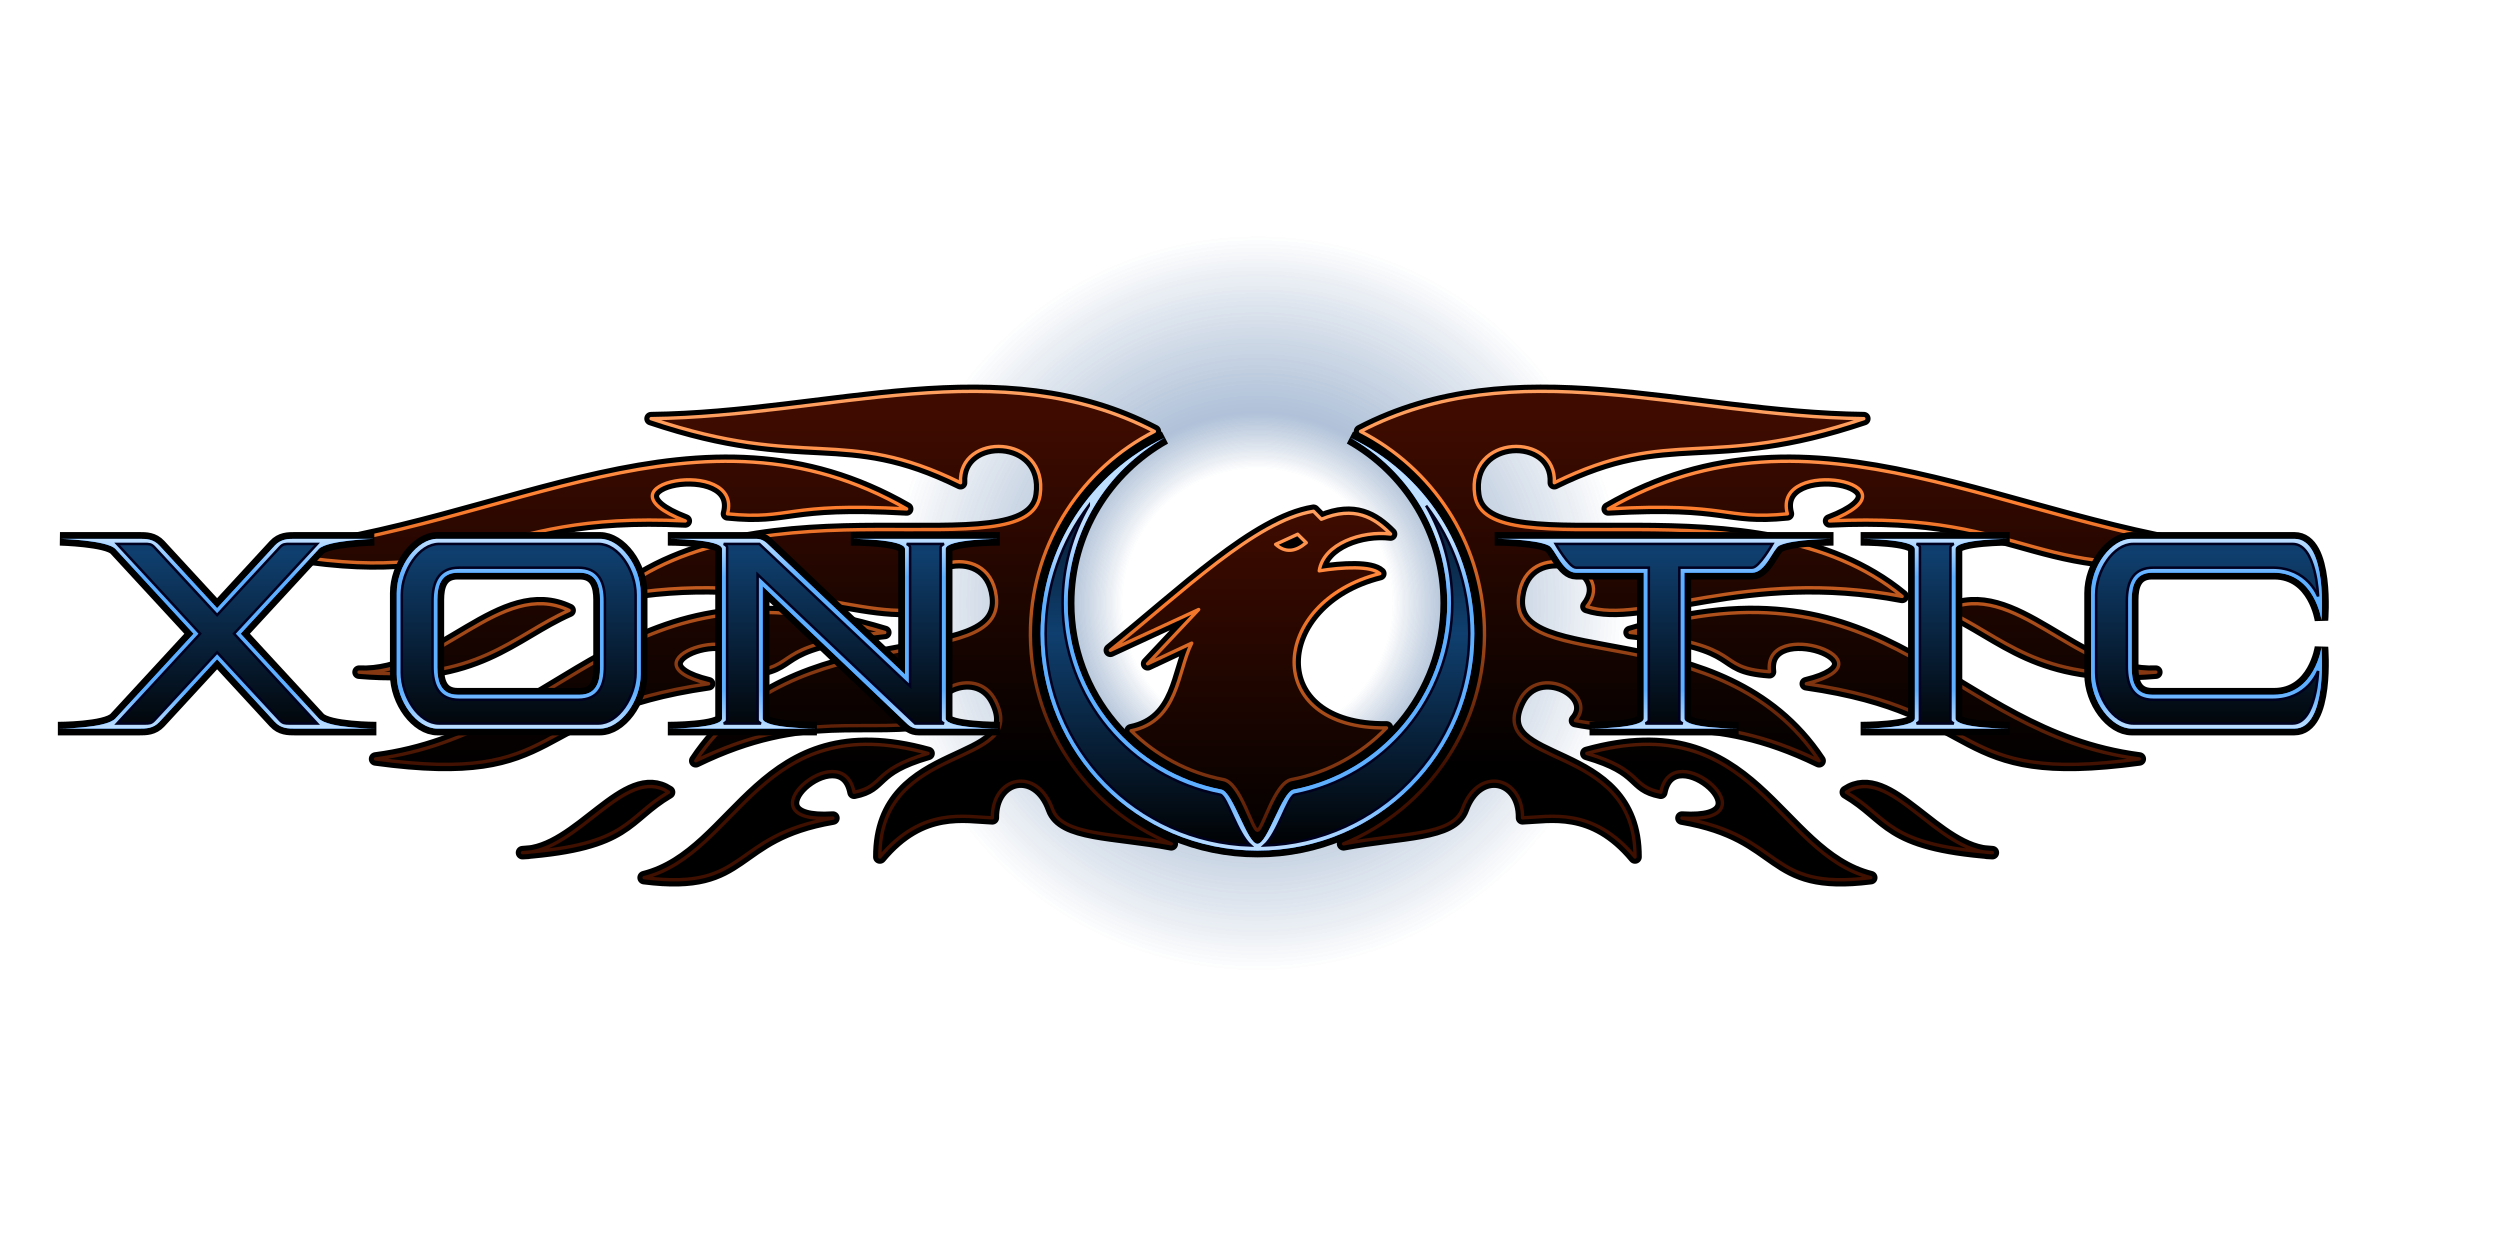 <?xml version="1.0" encoding="UTF-8" standalone="no"?>
<!-- Created with Inkscape (http://www.inkscape.org/) -->

<svg
   xmlns:dc="http://purl.org/dc/elements/1.1/"
   xmlns:cc="http://creativecommons.org/ns#"
   xmlns:rdf="http://www.w3.org/1999/02/22-rdf-syntax-ns#"
   xmlns:svg="http://www.w3.org/2000/svg"
   xmlns="http://www.w3.org/2000/svg"
   xmlns:xlink="http://www.w3.org/1999/xlink"
   xmlns:sodipodi="http://sodipodi.sourceforge.net/DTD/sodipodi-0.dtd"
   xmlns:inkscape="http://www.inkscape.org/namespaces/inkscape"
   width="2048"
   height="1024"
   id="svg2"
   sodipodi:version="0.32"
   inkscape:version="0.91+devel r"
   version="1.0"
   sodipodi:docname="xonotic_logo.svg"
   inkscape:output_extension="org.inkscape.output.svg.inkscape"
   inkscape:export-xdpi="48"
   inkscape:export-ydpi="48"
   viewBox="0 0 2048 1024"
   inkscape:export-filename="../textures/logo_color.png">
  <defs
     id="defs4">
    <linearGradient
       id="linearGradient3700">
      <stop
         style="stop-color:#000000;stop-opacity:0;"
         offset="0"
         id="stop3705" />
      <stop
         id="stop3707"
         offset="0.31"
         style="stop-color:#000000;stop-opacity:0;" />
      <stop
         style="stop-color:#000000;stop-opacity:0.184;"
         offset="0.44"
         id="stop3709" />
      <stop
         id="stop3711"
         offset="0.85"
         style="stop-color:#000000;stop-opacity:0;" />
      <stop
         id="stop3713"
         offset="1"
         style="stop-color:#000000;stop-opacity:0;" />
    </linearGradient>
    <linearGradient
       id="linearGradient3681">
      <stop
         id="stop3691"
         offset="0"
         style="stop-color:#1f7fff;stop-opacity:0;" />
      <stop
         style="stop-color:#1f7fff;stop-opacity:0;"
         offset="0.31"
         id="stop3695" />
      <stop
         id="stop3689"
         offset="0.44"
         style="stop-color:#1f7fff;stop-opacity:0.184;" />
      <stop
         style="stop-color:#1f7fff;stop-opacity:0;"
         offset="0.85"
         id="stop3704" />
      <stop
         style="stop-color:#1f7fff;stop-opacity:0;"
         offset="1"
         id="stop3685" />
    </linearGradient>
    <linearGradient
       id="linearGradient3699">
      <stop
         id="stop3701"
         offset="0"
         style="stop-color:#3f0f00;stop-opacity:0.561;" />
      <stop
         style="stop-color:#ff7f2f;stop-opacity:0.561;"
         offset="0.75"
         id="stop3673" />
      <stop
         id="stop3703"
         offset="1"
         style="stop-color:#ff9f5f;stop-opacity:0.561;" />
    </linearGradient>
    <linearGradient
       id="linearGradient3698">
      <stop
         style="stop-color:#000000;stop-opacity:1;"
         offset="0"
         id="stop3700" />
      <stop
         id="stop3706"
         offset="0.5"
         style="stop-color:#0f3f6f;stop-opacity:1;" />
      <stop
         style="stop-color:#000000;stop-opacity:1;"
         offset="1"
         id="stop3702" />
    </linearGradient>
    <linearGradient
       id="linearGradient3674">
      <stop
         style="stop-color:#000000;stop-opacity:1;"
         offset="0"
         id="stop3676" />
      <stop
         style="stop-color:#3f0b00;stop-opacity:1;"
         offset="1"
         id="stop3678" />
    </linearGradient>
    <linearGradient
       id="linearGradient3666">
      <stop
         style="stop-color:#3f0f00;stop-opacity:1;"
         offset="0"
         id="stop3668" />
      <stop
         id="stop3671"
         offset="0.75"
         style="stop-color:#ff7f2f;stop-opacity:1;" />
      <stop
         style="stop-color:#ff9f5f;stop-opacity:1;"
         offset="1"
         id="stop3670" />
    </linearGradient>
    <linearGradient
       id="linearGradient3606">
      <stop
         style="stop-color:#bfdfff;stop-opacity:1;"
         offset="0"
         id="stop3608" />
      <stop
         id="stop3616"
         offset="0.2"
         style="stop-color:#5fafff;stop-opacity:1;" />
      <stop
         id="stop3614"
         offset="0.8"
         style="stop-color:#5fafff;stop-opacity:1;" />
      <stop
         style="stop-color:#bfdfff;stop-opacity:1;"
         offset="1"
         id="stop3610" />
    </linearGradient>
    <linearGradient
       inkscape:collect="always"
       xlink:href="#linearGradient3606"
       id="linearGradient3612"
       x1="1024"
       y1="1592"
       x2="1024"
       y2="1480"
       gradientUnits="userSpaceOnUse"
       gradientTransform="translate(0,-1024)" />
    <linearGradient
       inkscape:collect="always"
       xlink:href="#linearGradient3666"
       id="linearGradient3672"
       x1="1024"
       y1="592"
       x2="1024"
       y2="384"
       gradientUnits="userSpaceOnUse" />
    <linearGradient
       inkscape:collect="always"
       xlink:href="#linearGradient3674"
       id="linearGradient3680"
       x1="1024"
       y1="592"
       x2="1024"
       y2="384"
       gradientUnits="userSpaceOnUse" />
    <linearGradient
       inkscape:collect="always"
       xlink:href="#linearGradient3698"
       id="linearGradient3704"
       x1="1024"
       y1="1600"
       x2="1024"
       y2="1376"
       gradientUnits="userSpaceOnUse"
       gradientTransform="translate(0,-1024)" />
    <linearGradient
       inkscape:collect="always"
       xlink:href="#linearGradient3699"
       id="linearGradient3836"
       x1="1024"
       y1="640"
       x2="1024"
       y2="384"
       gradientUnits="userSpaceOnUse" />
    <linearGradient
       inkscape:collect="always"
       xlink:href="#linearGradient3674"
       id="linearGradient4196"
       x1="1024"
       y1="640"
       x2="1024"
       y2="440"
       gradientUnits="userSpaceOnUse" />
    <linearGradient
       inkscape:collect="always"
       xlink:href="#linearGradient3666"
       id="linearGradient4204"
       x1="1024"
       y1="640"
       x2="1024"
       y2="440"
       gradientUnits="userSpaceOnUse" />
    <linearGradient
       inkscape:collect="always"
       xlink:href="#linearGradient3699"
       id="linearGradient4214"
       x1="1024"
       y1="640"
       x2="1024"
       y2="440"
       gradientUnits="userSpaceOnUse" />
    <linearGradient
       inkscape:collect="always"
       xlink:href="#linearGradient3698"
       id="linearGradient3686"
       gradientUnits="userSpaceOnUse"
       x1="1024"
       y1="640"
       x2="1024"
       y2="384" />
    <linearGradient
       inkscape:collect="always"
       xlink:href="#linearGradient3606"
       id="linearGradient3689"
       gradientUnits="userSpaceOnUse"
       gradientTransform="translate(0,-1024)"
       x1="1024"
       y1="1664"
       x2="1024"
       y2="1480" />
    <radialGradient
       inkscape:collect="always"
       xlink:href="#linearGradient3700"
       id="radialGradient3715"
       gradientUnits="userSpaceOnUse"
       cx="1024"
       cy="494"
       fx="1024"
       fy="494"
       r="256" />
    <radialGradient
       inkscape:collect="always"
       xlink:href="#linearGradient3681"
       id="radialGradient3687"
       cx="1024"
       cy="494"
       fx="1024"
       fy="494"
       r="256"
       gradientUnits="userSpaceOnUse" />
    <filter
       inkscape:collect="always"
       id="filter3806"
       x="-0.075"
       width="1.151"
       y="-0.132"
       height="1.264"
       inkscape:label="BlurShadow"
       style="color-interpolation-filters:sRGB">
      <feGaussianBlur
         inkscape:collect="always"
         stdDeviation="6"
         id="feGaussianBlur3808" />
    </filter>
    <filter
       inkscape:collect="always"
       id="filter3852"
       inkscape:label="BlurGlow"
       style="color-interpolation-filters:sRGB">
      <feGaussianBlur
         inkscape:collect="always"
         stdDeviation="7"
         id="feGaussianBlur3854" />
    </filter>
    <linearGradient
       inkscape:collect="always"
       xlink:href="#linearGradient3606"
       id="linearGradient4252"
       gradientUnits="userSpaceOnUse"
       gradientTransform="translate(0,-1024)"
       x1="1024"
       y1="1592"
       x2="1024"
       y2="1480" />
    <linearGradient
       inkscape:collect="always"
       xlink:href="#linearGradient3698"
       id="linearGradient4254"
       gradientUnits="userSpaceOnUse"
       gradientTransform="translate(0,-1024)"
       x1="1024"
       y1="1600"
       x2="1024"
       y2="1376" />
    <linearGradient
       inkscape:collect="always"
       xlink:href="#linearGradient3606"
       id="linearGradient4256"
       gradientUnits="userSpaceOnUse"
       gradientTransform="translate(0,-1024)"
       x1="1024"
       y1="1592"
       x2="1024"
       y2="1480" />
    <linearGradient
       inkscape:collect="always"
       xlink:href="#linearGradient3698"
       id="linearGradient4258"
       gradientUnits="userSpaceOnUse"
       gradientTransform="translate(0,-1024)"
       x1="1024"
       y1="1600"
       x2="1024"
       y2="1376" />
    <linearGradient
       inkscape:collect="always"
       xlink:href="#linearGradient3606"
       id="linearGradient4260"
       gradientUnits="userSpaceOnUse"
       gradientTransform="translate(0,-1024)"
       x1="1024"
       y1="1592"
       x2="1024"
       y2="1480" />
    <linearGradient
       inkscape:collect="always"
       xlink:href="#linearGradient3698"
       id="linearGradient4262"
       gradientUnits="userSpaceOnUse"
       gradientTransform="translate(0,-1024)"
       x1="1024"
       y1="1600"
       x2="1024"
       y2="1376" />
    <linearGradient
       inkscape:collect="always"
       xlink:href="#linearGradient3606"
       id="linearGradient4264"
       gradientUnits="userSpaceOnUse"
       gradientTransform="translate(0,-1024)"
       x1="1024"
       y1="1592"
       x2="1024"
       y2="1480" />
    <linearGradient
       inkscape:collect="always"
       xlink:href="#linearGradient3698"
       id="linearGradient4266"
       gradientUnits="userSpaceOnUse"
       gradientTransform="translate(0,-1024)"
       x1="1024"
       y1="1600"
       x2="1024"
       y2="1376" />
    <linearGradient
       inkscape:collect="always"
       xlink:href="#linearGradient3606"
       id="linearGradient4268"
       gradientUnits="userSpaceOnUse"
       gradientTransform="translate(0,-1024)"
       x1="1024"
       y1="1592"
       x2="1024"
       y2="1480" />
    <linearGradient
       inkscape:collect="always"
       xlink:href="#linearGradient3698"
       id="linearGradient4270"
       gradientUnits="userSpaceOnUse"
       gradientTransform="translate(0,-1024)"
       x1="1024"
       y1="1600"
       x2="1024"
       y2="1376" />
  </defs>
  <sodipodi:namedview
     id="base"
     pagecolor="#ffffff"
     bordercolor="#666666"
     borderopacity="1.0"
     inkscape:pageopacity="0"
     inkscape:pageshadow="2"
     inkscape:zoom="0.5"
     inkscape:cx="1088.2262"
     inkscape:cy="522.21302"
     inkscape:document-units="px"
     inkscape:current-layer="XonoticLogo"
     showgrid="false"
     inkscape:showpageshadow="false"
     gridtolerance="10"
     showguides="true"
     inkscape:guide-bbox="true"
     inkscape:snap-to-guides="true"
     inkscape:snap-global="true"
     borderlayer="true"
     inkscape:window-width="1788"
     inkscape:window-height="1171"
     inkscape:window-x="-4"
     inkscape:window-y="0"
     inkscape:window-maximized="1">
    <inkscape:grid
       type="xygrid"
       id="grid2383"
       visible="true"
       enabled="true"
       empspacing="4"
       snapvisiblegridlinesonly="true" />
  </sodipodi:namedview>
  <g
     inkscape:groupmode="layer"
     id="XonoticLogo">
    <g
       id="Background"
       transform="matrix(1.388,0,0,1.388,-391.216,-191.51)">
      <path
         id="BackgroundShadow"
         d="m 1024,238 c -141.385,0 -256,114.615 -256,256 0,141.385 114.615,256 256,256 141.385,0 256,-114.615 256,-256 0,-141.385 -114.615,-256 -256,-256 z"
         style="fill:url(#radialGradient3715);fill-opacity:1;stroke:none"
         inkscape:connector-curvature="0" />
      <path
         id="BackgroundGlow"
         d="m 1024,238 c -141.385,0 -256,114.615 -256,256 0,141.385 114.615,256 256,256 141.385,0 256,-114.615 256,-256 0,-141.385 -114.615,-256 -256,-256 z"
         style="fill:url(#radialGradient3687);fill-opacity:1;stroke:none"
         inkscape:connector-curvature="0" />
    </g>
    <path
       style="fill:#000000;fill-opacity:1;stroke:#000000;stroke-width:8;stroke-miterlimit:4;stroke-dasharray:none;stroke-opacity:1;filter:url(#filter3852)"
       d="M 969.281,396.281 C 925.981,416.811 896,460.923 896,512 c 0,70.656 57.344,128 128,128 70.656,0 128,-57.344 128,-128 0,-51.078 -29.981,-95.189 -73.281,-115.719 34.175,19.185 57.281,55.763 57.281,97.719 0,54.546 -39.063,100.017 -90.719,109.969 -6.892,1.328 -15.281,32.031 -21.281,32.031 -6,0 -14.389,-30.703 -21.281,-32.031 C 951.063,594.017 912,548.546 912,494 c 0,-41.956 23.106,-78.533 57.281,-97.719 z"
       id="RingShadow"
       inkscape:connector-curvature="0"
       transform="matrix(1.388,0,0,1.388,-391.216,-191.51)" />
    <g
       id="PhoenixWings"
       transform="matrix(1.388,0,0,1.388,-391.216,-191.51)">
      <path
         sodipodi:nodetypes="cccsccsccsccscccccccccccccccccccccccccccsccsccsccscccccccccccccccccccccccc"
         id="PhoenixWingsShadow"
         d="m 963.156,392.594 c -42.077,21.503 -71.505,64.648 -73.094,115.188 -1.805,57.428 32.877,107.597 83.094,128.219 -33.937,-6.472 -64.403,-4.653 -70.125,-20.625 -9.06,-25.292 -35.739,-19.533 -35.5,5.281 -15.917,-0.554 -41.512,-6.828 -66.375,23.125 -0.324,-69.325 88.703,-51.383 68.344,-92.219 -11.457,-22.981 -47.119,-3.625 -33.219,11.719 -43.731,8.632 -78.677,-7.955 -143.781,23.719 57.904,-87.515 183.178,-49.309 177.375,-96.969 -4.448,-36.529 -59.075,-17.882 -40.344,5.938 -32.86,11.149 -92.797,-23.665 -186.031,-6 86.879,-71.806 245.641,-13.54 252.25,-59.781 5.22,-36.523 -48.634,-37.396 -46.969,-7.312 -69.51,-34.214 -90.771,-6.947 -182.656,-37.812 106.799,-1.398 205.272,-40.023 297.031,7.531 z m -146.187,45.75 c -72.139,-4.105 -67.828,6.719 -105.75,2.906 9.572,-34.977 -83.398,-18.182 -24.906,4.188 -122.362,-6.045 -120.197,41.321 -243.219,18.531 138.91,-14.468 251.715,-95.736 373.875,-25.625 z M 617.75,498.219 c -33.619,14.819 -54.014,42.489 -123.969,36.469 47.181,2.218 83.654,-55.769 123.969,-36.469 z M 804.063,511.25 c -71.758,7.713 -47.642,20.732 -82.281,23.188 4.332,-33.896 -76.629,-6.266 -21.719,7.094 -109.434,15.783 -83.316,59.817 -196.531,44.375 114.624,-14.995 145.973,-121.463 300.531,-74.656 z m 25.531,71.406 c -33.646,9.759 -25.535,19.343 -43.656,22.906 -6.952,-35.849 -69.721,18.994 -12.5,15.25 -61.62,10.571 -48.809,43.131 -111.406,35.156 56.334,-14.164 68.122,-100.894 167.563,-73.313 z m -153.156,22.875 c -25.849,15.142 -22.847,30.787 -86.188,35.688 32.939,-0.19 60.583,-52.589 86.188,-35.688 z m 408.406,-212.938 c 42.077,21.503 71.505,64.648 73.094,115.187 1.805,57.428 -32.877,107.597 -83.094,128.219 33.937,-6.472 64.403,-4.653 70.125,-20.625 9.06,-25.292 35.739,-19.533 35.5,5.281 15.917,-0.554 41.512,-6.828 66.375,23.125 0.324,-69.325 -88.703,-51.383 -68.344,-92.219 11.457,-22.981 47.119,-3.625 33.219,11.719 43.731,8.632 78.677,-7.954 143.781,23.719 -57.904,-87.515 -183.179,-49.309 -177.375,-96.969 4.448,-36.528 59.075,-17.882 40.344,5.938 32.86,11.149 92.797,-23.665 186.031,-6 -86.879,-71.806 -245.642,-13.54 -252.25,-59.781 -5.22,-36.523 48.634,-37.396 46.969,-7.312 69.51,-34.214 90.771,-6.947 182.656,-37.812 -106.799,-1.398 -205.273,-40.023 -297.031,7.531 z m 146.187,45.75 c 72.139,-4.105 67.828,6.719 105.75,2.906 -9.572,-34.977 83.398,-18.182 24.907,4.188 122.362,-6.045 120.197,41.321 243.219,18.531 -138.91,-14.468 -251.715,-95.736 -373.875,-25.625 z m 199.219,59.875 c 33.618,14.819 54.014,42.489 123.969,36.469 -47.181,2.218 -83.654,-55.769 -123.969,-36.469 z m -186.313,13.031 c 71.758,7.713 47.642,20.732 82.281,23.188 -4.332,-33.896 76.629,-6.266 21.719,7.094 109.434,15.783 83.316,59.817 196.531,44.375 -114.624,-14.995 -145.973,-121.462 -300.531,-74.656 z m -25.531,71.406 c 33.646,9.759 25.535,19.343 43.656,22.906 6.952,-35.849 69.721,18.994 12.5,15.25 61.62,10.571 48.809,43.131 111.406,35.156 -56.334,-14.164 -68.122,-100.894 -167.562,-73.313 z m 153.156,22.875 c 25.849,15.142 22.847,30.787 86.188,35.688 -32.939,-0.19 -60.583,-52.589 -86.188,-35.688 z"
         style="fill:#000000;fill-opacity:1;fill-rule:evenodd;stroke:#000000;stroke-width:8;stroke-linejoin:round;stroke-miterlimit:4;stroke-dasharray:none;stroke-opacity:1;filter:url(#filter3806)"
         inkscape:connector-curvature="0" />
      <path
         style="fill:url(#linearGradient3836);fill-opacity:1;fill-rule:evenodd;stroke:none;filter:url(#filter3852)"
         d="m 963.156,392.594 c -42.077,21.503 -71.505,64.648 -73.094,115.188 -1.805,57.428 32.877,107.597 83.094,128.219 -33.937,-6.472 -64.403,-4.653 -70.125,-20.625 -9.06,-25.292 -35.739,-19.533 -35.5,5.281 -15.917,-0.554 -41.512,-6.828 -66.375,23.125 -0.324,-69.325 88.703,-51.383 68.344,-92.219 -11.457,-22.981 -47.119,-3.625 -33.219,11.719 -43.731,8.632 -78.677,-7.955 -143.781,23.719 57.904,-87.515 183.178,-49.309 177.375,-96.969 -4.448,-36.529 -59.075,-17.882 -40.344,5.938 -32.86,11.149 -92.797,-23.665 -186.031,-6 86.879,-71.806 245.641,-13.54 252.25,-59.781 5.22,-36.523 -48.634,-37.396 -46.969,-7.312 -69.51,-34.214 -90.771,-6.947 -182.656,-37.812 106.799,-1.398 205.272,-40.023 297.031,7.531 z m -146.187,45.75 c -72.139,-4.105 -67.828,6.719 -105.75,2.906 9.572,-34.977 -83.398,-18.182 -24.906,4.188 -122.362,-6.045 -120.197,41.321 -243.219,18.531 138.91,-14.468 251.715,-95.736 373.875,-25.625 z M 617.75,498.219 c -33.619,14.819 -54.014,42.489 -123.969,36.469 47.181,2.218 83.654,-55.769 123.969,-36.469 z M 804.063,511.25 c -71.758,7.713 -47.642,20.732 -82.281,23.188 4.332,-33.896 -76.629,-6.266 -21.719,7.094 -109.434,15.783 -83.316,59.817 -196.531,44.375 114.624,-14.995 145.973,-121.463 300.531,-74.656 z m 25.531,71.406 c -33.646,9.759 -25.535,19.343 -43.656,22.906 -6.952,-35.849 -69.721,18.994 -12.5,15.25 -61.62,10.571 -48.809,43.131 -111.406,35.156 56.334,-14.164 68.122,-100.894 167.563,-73.313 z m -153.156,22.875 c -25.849,15.142 -22.847,30.787 -86.188,35.688 32.939,-0.19 60.583,-52.589 86.188,-35.688 z m 408.406,-212.938 c 42.077,21.503 71.505,64.648 73.094,115.187 1.805,57.428 -32.877,107.597 -83.094,128.219 33.937,-6.472 64.403,-4.653 70.125,-20.625 9.06,-25.292 35.739,-19.533 35.5,5.281 15.917,-0.554 41.512,-6.828 66.375,23.125 0.324,-69.325 -88.703,-51.383 -68.344,-92.219 11.457,-22.981 47.119,-3.625 33.219,11.719 43.731,8.632 78.677,-7.954 143.781,23.719 -57.904,-87.515 -183.179,-49.309 -177.375,-96.969 4.448,-36.528 59.075,-17.882 40.344,5.938 32.86,11.149 92.797,-23.665 186.031,-6 -86.879,-71.806 -245.642,-13.54 -252.25,-59.781 -5.22,-36.523 48.634,-37.396 46.969,-7.312 69.51,-34.214 90.771,-6.947 182.656,-37.812 -106.799,-1.398 -205.273,-40.023 -297.031,7.531 z m 146.187,45.75 c 72.139,-4.105 67.828,6.719 105.75,2.906 -9.572,-34.977 83.398,-18.182 24.907,4.188 122.362,-6.045 120.197,41.321 243.219,18.531 -138.91,-14.468 -251.715,-95.736 -373.875,-25.625 z m 199.219,59.875 c 33.618,14.819 54.014,42.489 123.969,36.469 -47.181,2.218 -83.654,-55.769 -123.969,-36.469 z m -186.313,13.031 c 71.758,7.713 47.642,20.732 82.281,23.188 -4.332,-33.896 76.629,-6.266 21.719,7.094 109.434,15.783 83.316,59.817 196.531,44.375 -114.624,-14.995 -145.973,-121.462 -300.531,-74.656 z m -25.531,71.406 c 33.646,9.759 25.535,19.343 43.656,22.906 6.952,-35.849 69.721,18.994 12.5,15.25 61.62,10.571 48.809,43.131 111.406,35.156 -56.334,-14.164 -68.122,-100.894 -167.562,-73.313 z m 153.156,22.875 c 25.849,15.142 22.847,30.787 86.188,35.688 -32.939,-0.19 -60.583,-52.589 -86.188,-35.688 z"
         id="PhoenixWingsGlow"
         sodipodi:nodetypes="cccsccsccsccscccccccccccccccccccccccccccsccsccsccscccccccccccccccccccccccc"
         inkscape:connector-curvature="0" />
      <path
         sodipodi:nodetypes="cccsccsccsccscccccccccccccccccccccccccccsccsccsccscccccccccccccccccccccccc"
         id="PhoenixWingsFill"
         d="m 963.156,392.594 c -42.077,21.503 -71.505,64.648 -73.094,115.188 -1.805,57.428 32.877,107.597 83.094,128.219 -33.937,-6.472 -64.403,-4.653 -70.125,-20.625 -9.06,-25.292 -35.739,-19.533 -35.5,5.281 -15.917,-0.554 -41.512,-6.828 -66.375,23.125 -0.324,-69.325 88.703,-51.383 68.344,-92.219 -11.457,-22.981 -47.119,-3.625 -33.219,11.719 -43.731,8.632 -78.677,-7.955 -143.781,23.719 57.904,-87.515 183.178,-49.309 177.375,-96.969 -4.448,-36.529 -59.075,-17.882 -40.344,5.938 -32.86,11.149 -92.797,-23.665 -186.031,-6 86.879,-71.806 245.641,-13.54 252.25,-59.781 5.22,-36.523 -48.634,-37.396 -46.969,-7.312 -69.51,-34.214 -90.771,-6.947 -182.656,-37.812 106.799,-1.398 205.272,-40.023 297.031,7.531 z m -146.187,45.75 c -72.139,-4.105 -67.828,6.719 -105.75,2.906 9.572,-34.977 -83.398,-18.182 -24.906,4.188 -122.362,-6.045 -120.197,41.321 -243.219,18.531 138.91,-14.468 251.715,-95.736 373.875,-25.625 z M 617.75,498.219 c -33.619,14.819 -54.014,42.489 -123.969,36.469 47.181,2.218 83.654,-55.769 123.969,-36.469 z M 804.063,511.25 c -71.758,7.713 -47.642,20.732 -82.281,23.188 4.332,-33.896 -76.629,-6.266 -21.719,7.094 -109.434,15.783 -83.316,59.817 -196.531,44.375 114.624,-14.995 145.973,-121.463 300.531,-74.656 z m 25.531,71.406 c -33.646,9.759 -25.535,19.343 -43.656,22.906 -6.952,-35.849 -69.721,18.994 -12.5,15.25 -61.62,10.571 -48.809,43.131 -111.406,35.156 56.334,-14.164 68.122,-100.894 167.563,-73.313 z m -153.156,22.875 c -25.849,15.142 -22.847,30.787 -86.188,35.688 32.939,-0.19 60.583,-52.589 86.188,-35.688 z m 408.406,-212.938 c 42.077,21.503 71.505,64.648 73.094,115.187 1.805,57.428 -32.877,107.597 -83.094,128.219 33.937,-6.472 64.403,-4.653 70.125,-20.625 9.06,-25.292 35.739,-19.533 35.5,5.281 15.917,-0.554 41.512,-6.828 66.375,23.125 0.324,-69.325 -88.703,-51.383 -68.344,-92.219 11.457,-22.981 47.119,-3.625 33.219,11.719 43.731,8.632 78.677,-7.954 143.781,23.719 -57.904,-87.515 -183.179,-49.309 -177.375,-96.969 4.448,-36.528 59.075,-17.882 40.344,5.938 32.86,11.149 92.797,-23.665 186.031,-6 -86.879,-71.806 -245.642,-13.54 -252.25,-59.781 -5.22,-36.523 48.634,-37.396 46.969,-7.312 69.51,-34.214 90.771,-6.947 182.656,-37.812 -106.799,-1.398 -205.273,-40.023 -297.031,7.531 z m 146.187,45.75 c 72.139,-4.105 67.828,6.719 105.75,2.906 -9.572,-34.977 83.398,-18.182 24.907,4.188 122.362,-6.045 120.197,41.321 243.219,18.531 -138.91,-14.468 -251.715,-95.736 -373.875,-25.625 z m 199.219,59.875 c 33.618,14.819 54.014,42.489 123.969,36.469 -47.181,2.218 -83.654,-55.769 -123.969,-36.469 z m -186.313,13.031 c 71.758,7.713 47.642,20.732 82.281,23.188 -4.332,-33.896 76.629,-6.266 21.719,7.094 109.434,15.783 83.316,59.817 196.531,44.375 -114.624,-14.995 -145.973,-121.462 -300.531,-74.656 z m -25.531,71.406 c 33.646,9.759 25.535,19.343 43.656,22.906 6.952,-35.849 69.721,18.994 12.5,15.25 61.62,10.571 48.809,43.131 111.406,35.156 -56.334,-14.164 -68.122,-100.894 -167.562,-73.313 z m 153.156,22.875 c 25.849,15.142 22.847,30.787 86.188,35.688 -32.939,-0.19 -60.583,-52.589 -86.188,-35.688 z"
         style="fill:url(#linearGradient3680);fill-opacity:1;fill-rule:evenodd;stroke:url(#linearGradient3672);stroke-width:2;stroke-linejoin:round;stroke-miterlimit:4;stroke-dasharray:none"
         inkscape:export-xdpi="45"
         inkscape:export-ydpi="45"
         inkscape:connector-curvature="0" />
    </g>
    <g
       id="PhoenixHead"
       transform="matrix(1.388,0,0,1.388,-391.216,-191.51)">
      <path
         sodipodi:nodetypes="cccccccsccccccccccc"
         id="PhoenixHeadShadow"
         d="m 1057.094,439.719 c -34.001,5.484 -77.512,47.945 -119.906,82.062 l 52.125,-24.062 -30.125,32.031 26.031,-12.188 c -8.545,16.843 -7.63,45.977 -35.75,51.719 14.642,14.491 33.458,24.781 54.5,28.812 C 1014,600 1021,628 1024,628 c 3,0 10,-28 20.031,-29.906 21.848,-4.186 41.291,-15.12 56.156,-30.5 -74.392,0.93 -69.692,-74.548 -3.969,-91.062 -5.069,-4.723 -21.939,-3.838 -35.75,-1.656 2.407,-16.094 25.229,-23.802 42.094,-21.719 -9.638,-9.778 -21.373,-16.843 -40.844,-8.719 l -4.625,-4.719 z m -9.344,13.562 5.062,5 c -6.61,5.598 -12.483,5.97 -18.062,0.969 l 13,-5.969 z"
         style="fill:#000000;fill-opacity:1;fill-rule:evenodd;stroke:#000000;stroke-width:8;stroke-linejoin:round;stroke-miterlimit:4;stroke-dasharray:none;stroke-opacity:1;filter:url(#filter3806)"
         inkscape:connector-curvature="0" />
      <path
         style="fill:url(#linearGradient4214);fill-opacity:1;fill-rule:evenodd;stroke:none;filter:url(#filter3852)"
         d="m 1057.094,439.719 c -34.001,5.484 -77.512,47.945 -119.906,82.062 l 52.125,-24.062 -30.125,32.031 26.031,-12.188 c -8.545,16.843 -7.63,45.977 -35.75,51.719 14.642,14.491 33.458,24.781 54.5,28.812 C 1014,600 1021,628 1024,628 c 3,0 10,-28 20.031,-29.906 21.848,-4.186 41.291,-15.12 56.156,-30.5 -74.392,0.93 -69.692,-74.548 -3.969,-91.062 -5.069,-4.723 -21.939,-3.838 -35.75,-1.656 2.407,-16.094 25.229,-23.802 42.094,-21.719 -9.638,-9.778 -21.373,-16.843 -40.844,-8.719 l -4.625,-4.719 z m -9.344,13.562 5.062,5 c -6.61,5.598 -12.483,5.97 -18.062,0.969 l 13,-5.969 z"
         id="PhoenixHeadGlow"
         sodipodi:nodetypes="cccccccsccccccccccc"
         inkscape:connector-curvature="0" />
      <path
         sodipodi:nodetypes="cccccccsccccccccccc"
         id="PhoenixHeadFill"
         d="m 1057.094,439.719 c -34.001,5.484 -77.512,47.945 -119.906,82.062 l 52.125,-24.062 -30.125,32.031 26.031,-12.188 c -8.545,16.843 -7.63,45.977 -35.75,51.719 14.642,14.491 33.458,24.781 54.5,28.812 C 1014,600 1021,628 1024,628 c 3,0 10,-28 20.031,-29.906 21.848,-4.186 41.291,-15.12 56.156,-30.5 -74.392,0.93 -69.692,-74.548 -3.969,-91.062 -5.069,-4.723 -21.939,-3.838 -35.75,-1.656 2.407,-16.094 25.229,-23.802 42.094,-21.719 -9.638,-9.778 -21.373,-16.843 -40.844,-8.719 l -4.625,-4.719 z m -9.344,13.562 5.062,5 c -6.61,5.598 -12.483,5.97 -18.062,0.969 l 13,-5.969 z"
         style="fill:url(#linearGradient4196);fill-opacity:1;fill-rule:evenodd;stroke:url(#linearGradient4204);stroke-width:2;stroke-linejoin:round;stroke-miterlimit:4;stroke-dasharray:none;stroke-opacity:1"
         inkscape:connector-curvature="0" />
    </g>
    <g
       id="LetterX"
       transform="matrix(1.388,0,0,1.388,-391.216,-191.51)">
      <path
         style="fill:#000000;fill-opacity:1;stroke:#000000;stroke-width:8;stroke-miterlimit:4;stroke-dasharray:none;stroke-opacity:1;filter:url(#filter3806)"
         d="m 317.25,456 c 0,0 27.92,0.75 32.75,6 L 396.094,512 350,562 c -5.52,6 -34,6 -34,6 l 48,0 c 4,0 8.315,0 12,-4 L 410,527.094 444,564 c 3.685,4 8,4 12,4 l 48,0 c 0,0 -28.48,0 -34,-6 L 423.906,512 470,462 c 4.83,-5.25 32.75,-6 32.75,-6 L 456,456 c -4,0 -8.315,0 -12,4 L 410,496.906 376,460 c -3.685,-4 -8,-4 -12,-4 l -46.75,0 z"
         id="LetterXShadow"
         sodipodi:nodetypes="cccccsscscccccccscssc"
         inkscape:connector-curvature="0" />
      <path
         style="fill:#1f7fff;fill-opacity:1;stroke:none;filter:url(#filter3852)"
         d="m 317.25,456 c 0,0 27.92,0.75 32.75,6 L 396.094,512 350,562 c -5.52,6 -34,6 -34,6 l 48,0 c 4,0 8.315,0 12,-4 L 410,527.094 444,564 c 3.685,4 8,4 12,4 l 48,0 c 0,0 -28.48,0 -34,-6 L 423.906,512 470,462 c 4.83,-5.25 32.75,-6 32.75,-6 L 456,456 c -4,0 -8.315,0 -12,4 L 410,496.906 376,460 c -3.685,-4 -8,-4 -12,-4 l -46.75,0 z"
         id="LetterXGlow"
         sodipodi:nodetypes="cccccsscscccccccscssc"
         inkscape:connector-curvature="0" />
      <path
         sodipodi:nodetypes="cccccsscscccccccscssc"
         id="LetterXBorder"
         d="m 317.25,456 c 0,0 27.92,0.75 32.75,6 L 396.094,512 350,562 c -5.52,6 -34,6 -34,6 l 48,0 c 4,0 8.315,0 12,-4 L 410,527.094 444,564 c 3.685,4 8,4 12,4 l 48,0 c 0,0 -28.48,0 -34,-6 L 423.906,512 470,462 c 4.83,-5.25 32.75,-6 32.75,-6 L 456,456 c -4,0 -8.315,0 -12,4 L 410,496.906 376,460 c -3.685,-4 -8,-4 -12,-4 l -46.75,0 z"
         style="fill:url(#linearGradient3612);fill-opacity:1;stroke:none"
         inkscape:connector-curvature="0" />
      <path
         sodipodi:nodetypes="ccccccccccccccccc"
         id="LetterXFill"
         d="m 400,512 -49,53 16,0 c 3,0 4.15,0 6,-2 l 37,-40 37,40 c 1.85,2 3,2 6,2 l 16,0 -49,-53 49,-53 -16,0 c -3,0 -4.15,0 -6,2 l -37,40 -37,-40 c -1.85,-2 -3,-2 -6,-2 l -16,0 49,53 z"
         style="fill:url(#linearGradient3704);fill-opacity:1;stroke:#00001f;stroke-width:1.5;stroke-miterlimit:4;stroke-dasharray:none;stroke-opacity:1"
         inkscape:connector-curvature="0" />
    </g>
    <g
       id="LetterO"
       transform="matrix(1.388,0,0,1.388,-391.216,-191.51)">
      <path
         style="fill:#000000;fill-opacity:1;stroke:#000000;stroke-width:8;stroke-miterlimit:4;stroke-dasharray:none;stroke-opacity:1;filter:url(#filter3806)"
         d="m 540,456 c -12,0 -24,16 -24,32 l 0,48 c 0,16 12,32 24,32 l 96,0 c 12,0 24,-16 24,-32 l 0,-48 c 0,-16 -12,-32 -24,-32 l -96,0 z m 12,20 72,0 c 10,0 12,8 12,16 l 0,40 c 0,8 -2,16 -12,16 l -72,0 c -10,0 -12,-8 -12,-16 l 0,-40 c 0,-8 2,-16 12,-16 z"
         id="LetterOShadow"
         sodipodi:nodetypes="cccccccccccccccccc"
         inkscape:connector-curvature="0" />
      <path
         style="fill:#1f7fff;fill-opacity:1;stroke:none;filter:url(#filter3852)"
         d="m 540,456 c -12,0 -24,16 -24,32 l 0,48 c 0,16 12,32 24,32 l 96,0 c 12,0 24,-16 24,-32 l 0,-48 c 0,-16 -12,-32 -24,-32 l -96,0 z m 12,20 72,0 c 10,0 12,8 12,16 l 0,40 c 0,8 -2,16 -12,16 l -72,0 c -10,0 -12,-8 -12,-16 l 0,-40 c 0,-8 2,-16 12,-16 z"
         id="LetterOGlow"
         sodipodi:nodetypes="cccccccccccccccccc"
         inkscape:connector-curvature="0" />
      <path
         sodipodi:nodetypes="cccccccccccccccccc"
         id="LetterOBorder"
         d="m 540,456 c -12,0 -24,16 -24,32 l 0,48 c 0,16 12,32 24,32 l 96,0 c 12,0 24,-16 24,-32 l 0,-48 c 0,-16 -12,-32 -24,-32 l -96,0 z m 12,20 72,0 c 10,0 12,8 12,16 l 0,40 c 0,8 -2,16 -12,16 l -72,0 c -10,0 -12,-8 -12,-16 l 0,-40 c 0,-8 2,-16 12,-16 z"
         style="fill:url(#linearGradient4268);fill-opacity:1;stroke:none"
         inkscape:connector-curvature="0" />
      <path
         sodipodi:nodetypes="cccccccccccccccccc"
         id="LetterOFill"
         d="m 541,459 c -12,0 -22,16 -22,30 l 0,46 c 0,14 10,30 22,30 l 94,0 c 12,0 22,-16 22,-30 l 0,-46 c 0,-14 -10,-30 -22,-30 l -94,0 z m 12,14 70,0 c 12,0 15.995,8 15.875,20.156 l 0,37.688 C 638.995,543 635,551 623,551 l -70,0 c -12,0 -15.995,-8 -15.875,-20.156 l 0,-37.688 C 537.005,481 541,473 553,473 Z"
         style="fill:url(#linearGradient4270);fill-opacity:1;stroke:#00001f;stroke-width:1.5;stroke-miterlimit:4;stroke-dasharray:none;stroke-opacity:1"
         inkscape:connector-curvature="0" />
    </g>
    <g
       id="LetterN"
       transform="matrix(1.388,0,0,1.388,-391.216,-191.51)">
      <path
         style="fill:#000000;fill-opacity:1;stroke:#000000;stroke-width:8;stroke-miterlimit:4;stroke-dasharray:none;stroke-opacity:1;filter:url(#filter3806)"
         d="m 676,456 c 0,0 38.667,0 52,0 4,0 5.949,2.052 8,4 l 80,76 0,-74 c 0,-6 -32,-6 -32,-6 l 88,0 c 0,0 -32,0 -32,6 l 0,100 c 0,6 32,6 32,6 0,0 -36,0 -48,0 -4,0 -5.952,-2.049 -8,-4 l -84,-80 0,78 c 0,6 32,6 32,6 l -88,0 c 0,0 32,0 32,-6 l 0,-100 c 0,-6 -32,-6 -32,-6 z"
         id="LetterNShadow"
         sodipodi:nodetypes="csscccccccssccccccc"
         inkscape:connector-curvature="0" />
      <path
         style="fill:#1f7fff;fill-opacity:1;stroke:none;filter:url(#filter3852)"
         d="m 676,456 c 0,0 38.667,0 52,0 4,0 5.949,2.052 8,4 l 80,76 0,-74 c 0,-6 -32,-6 -32,-6 l 88,0 c 0,0 -32,0 -32,6 l 0,100 c 0,6 32,6 32,6 0,0 -36,0 -48,0 -4,0 -5.952,-2.049 -8,-4 l -84,-80 0,78 c 0,6 32,6 32,6 l -88,0 c 0,0 32,0 32,-6 l 0,-100 c 0,-6 -32,-6 -32,-6 z"
         id="LetterNGlow"
         sodipodi:nodetypes="csscccccccssccccccc"
         inkscape:connector-curvature="0" />
      <path
         sodipodi:nodetypes="csscccccccssccccccc"
         id="LetterNBorder"
         d="m 676,456 c 0,0 38.667,0 52,0 4,0 5.949,2.052 8,4 l 80,76 0,-74 c 0,-6 -32,-6 -32,-6 l 88,0 c 0,0 -32,0 -32,6 l 0,100 c 0,6 32,6 32,6 0,0 -36,0 -48,0 -4,0 -5.952,-2.049 -8,-4 l -84,-80 0,78 c 0,6 32,6 32,6 l -88,0 c 0,0 32,0 32,-6 l 0,-100 c 0,-6 -32,-6 -32,-6 z"
         style="fill:url(#linearGradient4264);fill-opacity:1;stroke:none"
         inkscape:connector-curvature="0" />
      <path
         sodipodi:nodetypes="ccccccccccccccccc"
         id="LetterNFill"
         d="m 839,459 -22,0 c 0,0 2,1 2,2 l 0,82 -89,-84 -21,0 c 0,0 2,1 2,2 l 0,102 c 0,1 -2,2 -2,2 l 22,0 c 0,0 -2,-1 -2,-2 l 0,-86 93,88 17,0 c 0,0 -2,-1 -2,-2 l 0,-102 c 0,-1 2,-2 2,-2 z"
         style="fill:url(#linearGradient4266);fill-opacity:1;stroke:#00001f;stroke-width:1.5;stroke-miterlimit:4;stroke-dasharray:none;stroke-opacity:1"
         inkscape:connector-curvature="0" />
    </g>
    <g
       id="Ring"
       transform="matrix(1.388,0,0,1.388,-391.216,-191.51)">
      <path
         style="fill:#1f7fff;fill-opacity:1;stroke:none;filter:url(#filter3852)"
         d="M 969.281,396.281 C 925.981,416.811 896,460.923 896,512 c 0,70.656 57.344,128 128,128 70.656,0 128,-57.344 128,-128 0,-51.078 -29.981,-95.189 -73.281,-115.719 34.175,19.185 57.281,55.763 57.281,97.719 0,54.546 -39.063,100.017 -90.719,109.969 -6.892,1.328 -15.281,32.031 -21.281,32.031 -6,0 -14.389,-30.703 -21.281,-32.031 C 951.063,594.017 912,548.546 912,494 c 0,-41.956 23.106,-78.533 57.281,-97.719 z"
         id="RingGlow"
         inkscape:connector-curvature="0" />
      <path
         id="RingBorder"
         d="M 969.281,396.281 C 925.981,416.811 896,460.923 896,512 c 0,70.656 57.344,128 128,128 70.656,0 128,-57.344 128,-128 0,-51.078 -29.981,-95.189 -73.281,-115.719 34.175,19.185 57.281,55.763 57.281,97.719 0,54.546 -39.063,100.017 -90.719,109.969 -6.892,1.328 -15.281,32.031 -21.281,32.031 -6,0 -14.389,-30.703 -21.281,-32.031 C 951.063,594.017 912,548.546 912,494 c 0,-41.956 23.106,-78.533 57.281,-97.719 z"
         style="fill:url(#linearGradient3689);fill-opacity:1;stroke:none"
         inkscape:connector-curvature="0" />
      <path
         sodipodi:nodetypes="csccsccsccsc"
         id="RingFill"
         d="M 924.438,436.406 C 908.475,457.398 899,483.594 899,512 c 0,67.695 53.819,122.885 121,125 -8,-7 -14,-29 -18,-30 -53.034,-10.23 -93,-56.98 -93,-113 0,-20.981 5.623,-40.66 15.438,-57.594 z m 199.125,0 C 1133.377,453.34 1139,473.019 1139,494 c 0,56.02 -39.966,102.77 -93,113 -4,1 -10,23 -18,30 67.181,-2.115 121,-57.305 121,-125 0,-28.406 -9.475,-54.602 -25.438,-75.594 z"
         style="fill:url(#linearGradient3686);fill-opacity:1;stroke:#00001f;stroke-width:1.5;stroke-linejoin:miter;stroke-miterlimit:4;stroke-dasharray:none;stroke-opacity:1"
         inkscape:connector-curvature="0" />
    </g>
    <g
       id="LetterT"
       transform="matrix(1.388,0,0,1.388,-391.216,-191.51)">
      <path
         style="fill:#000000;fill-opacity:1;stroke:#000000;stroke-width:8;stroke-miterlimit:4;stroke-dasharray:none;stroke-opacity:1;filter:url(#filter3806)"
         d="m 1220,568 88,0 c 0,0 -32,0 -32,-6 l 0,-86 40,0 c 8,0 12.373,-14.187 16,-16 8,-4 32,-4 32,-4 l -200,0 c 0,0 24,0 32,4 3.627,1.813 8,16 16,16 l 40,0 0,86 c 0,6 -32,6 -32,6 z"
         id="LetterTShadow"
         sodipodi:nodetypes="cccccsccscccc"
         inkscape:connector-curvature="0" />
      <path
         style="fill:#1f7fff;fill-opacity:1;stroke:none;filter:url(#filter3852)"
         d="m 1220,568 88,0 c 0,0 -32,0 -32,-6 l 0,-86 40,0 c 8,0 12.373,-14.187 16,-16 8,-4 32,-4 32,-4 l -200,0 c 0,0 24,0 32,4 3.627,1.813 8,16 16,16 l 40,0 0,86 c 0,6 -32,6 -32,6 z"
         id="LetterTGlow"
         sodipodi:nodetypes="cccccsccscccc"
         inkscape:connector-curvature="0" />
      <path
         sodipodi:nodetypes="cccccsccscccc"
         id="LetterTBorder"
         d="m 1220,568 88,0 c 0,0 -32,0 -32,-6 l 0,-86 40,0 c 8,0 12.373,-14.187 16,-16 8,-4 32,-4 32,-4 l -200,0 c 0,0 24,0 32,4 3.627,1.813 8,16 16,16 l 40,0 0,86 c 0,6 -32,6 -32,6 z"
         style="fill:url(#linearGradient4260);fill-opacity:1;stroke:none"
         inkscape:connector-curvature="0" />
      <path
         sodipodi:nodetypes="ccccccccccc"
         id="LetterTFill"
         d="m 1212,473 43,0 0,90 c 0,1 -2,2 -2,2 l 22,0 c 0,0 -2,-1 -2,-2 l 0,-90 43,0 c 4,0 12,-14 12,-14 0,0 -128,0 -128,0 0,0 8,14 12,14 z"
         style="fill:url(#linearGradient4262);fill-opacity:1;stroke:#00001f;stroke-width:1.5;stroke-miterlimit:4;stroke-dasharray:none;stroke-opacity:1"
         inkscape:connector-curvature="0" />
    </g>
    <g
       id="LetterI"
       transform="matrix(1.388,0,0,1.388,-391.216,-191.51)">
      <path
         style="fill:#000000;fill-opacity:1;stroke:#000000;stroke-width:8;stroke-miterlimit:4;stroke-dasharray:none;stroke-opacity:1;filter:url(#filter3806)"
         d="m 1380,456 88,0 c 0,0 -32,0 -32,6 l 0,100 c 0,6 32,6 32,6 l -88,0 c 0,0 32,0 32,-6 l 0,-100 c 0,-6 -32,-6 -32,-6 z"
         id="LetterIShadow"
         sodipodi:nodetypes="ccccccccc"
         inkscape:connector-curvature="0" />
      <path
         style="fill:#1f7fff;fill-opacity:1;stroke:none;filter:url(#filter3852)"
         d="m 1380,456 88,0 c 0,0 -32,0 -32,6 l 0,100 c 0,6 32,6 32,6 l -88,0 c 0,0 32,0 32,-6 l 0,-100 c 0,-6 -32,-6 -32,-6 z"
         id="LetterIGlow"
         sodipodi:nodetypes="ccccccccc"
         inkscape:connector-curvature="0" />
      <path
         sodipodi:nodetypes="ccccccccc"
         id="LetterIBorder"
         d="m 1380,456 88,0 c 0,0 -32,0 -32,6 l 0,100 c 0,6 32,6 32,6 l -88,0 c 0,0 32,0 32,-6 l 0,-100 c 0,-6 -32,-6 -32,-6 z"
         style="fill:url(#linearGradient4256);fill-opacity:1;stroke:none"
         inkscape:connector-curvature="0" />
      <path
         sodipodi:nodetypes="ccccccccc"
         id="LetterIFill"
         d="m 1433,461 c 0,-1 2,-2 2,-2 l -22,0 c 0,0 2,1 2,2 l 0,102 c 0,1 -2,2 -2,2 l 22,0 c 0,0 -2,-1 -2,-2 l 0,-102 z"
         style="fill:url(#linearGradient4258);fill-opacity:1;stroke:#00001f;stroke-width:1.5;stroke-miterlimit:4;stroke-dasharray:none;stroke-opacity:1"
         inkscape:connector-curvature="0" />
    </g>
    <g
       id="LetterC"
       transform="matrix(1.388,0,0,1.388,-391.216,-191.51)">
      <path
         style="fill:#000000;fill-opacity:1;stroke:#000000;stroke-width:8;stroke-miterlimit:4;stroke-dasharray:none;stroke-opacity:1;filter:url(#filter3806)"
         d="m 1540,456 c -12,0 -24,16 -24,32 l 0,48 c 0,16 12,32 24,32 l 96,0 c 20,0 16,-48 16,-48 0,0 -4,28 -28,28 l -72,0 c -10,0 -12,-8 -12,-16 l 0,-40 c 0,-8 2,-16 12,-16 l 72,0 c 24,0 28,28 28,28 0,0 4,-48 -16,-48 l -96,0 z"
         id="LetterCShadow"
         sodipodi:nodetypes="ccccccccccccccc"
         inkscape:connector-curvature="0" />
      <path
         style="fill:#1f7fff;fill-opacity:1;stroke:none;filter:url(#filter3852)"
         d="m 1540,456 c -12,0 -24,16 -24,32 l 0,48 c 0,16 12,32 24,32 l 96,0 c 20,0 16,-48 16,-48 0,0 -4,28 -28,28 l -72,0 c -10,0 -12,-8 -12,-16 l 0,-40 c 0,-8 2,-16 12,-16 l 72,0 c 24,0 28,28 28,28 0,0 4,-48 -16,-48 l -96,0 z"
         id="LetterCGlow"
         sodipodi:nodetypes="ccccccccccccccc"
         inkscape:connector-curvature="0" />
      <path
         sodipodi:nodetypes="ccccccccccccccc"
         id="LetterCBorder"
         d="m 1540,456 c -12,0 -24,16 -24,32 l 0,48 c 0,16 12,32 24,32 l 96,0 c 20,0 16,-48 16,-48 0,0 -4,28 -28,28 l -72,0 c -10,0 -12,-8 -12,-16 l 0,-40 c 0,-8 2,-16 12,-16 l 72,0 c 24,0 28,28 28,28 0,0 4,-48 -16,-48 l -96,0 z"
         style="fill:url(#linearGradient4252);fill-opacity:1;stroke:none"
         inkscape:connector-curvature="0" />
      <path
         sodipodi:nodetypes="ccccccccccccccc"
         id="LetterCFill"
         d="m 1541,459 c -12,0 -22,16 -22,30 l 0,46 c 0,14 10,30 22,30 l 94,0 c 14,0 15,-31 15,-31 0,0 -6,17 -27,17 l -70,0 c -12,0 -15.995,-8 -15.875,-20.156 l 0,-37.688 C 1537.005,481 1541,473 1553,473 l 70,0 c 21,0 27,17 27,17 0,0 -1,-31 -15,-31 l -94,0 z"
         style="fill:url(#linearGradient4254);fill-opacity:1;stroke:#00001f;stroke-width:1.5;stroke-miterlimit:4;stroke-dasharray:none;stroke-opacity:1"
         inkscape:connector-curvature="0" />
    </g>
  </g>
</svg>
